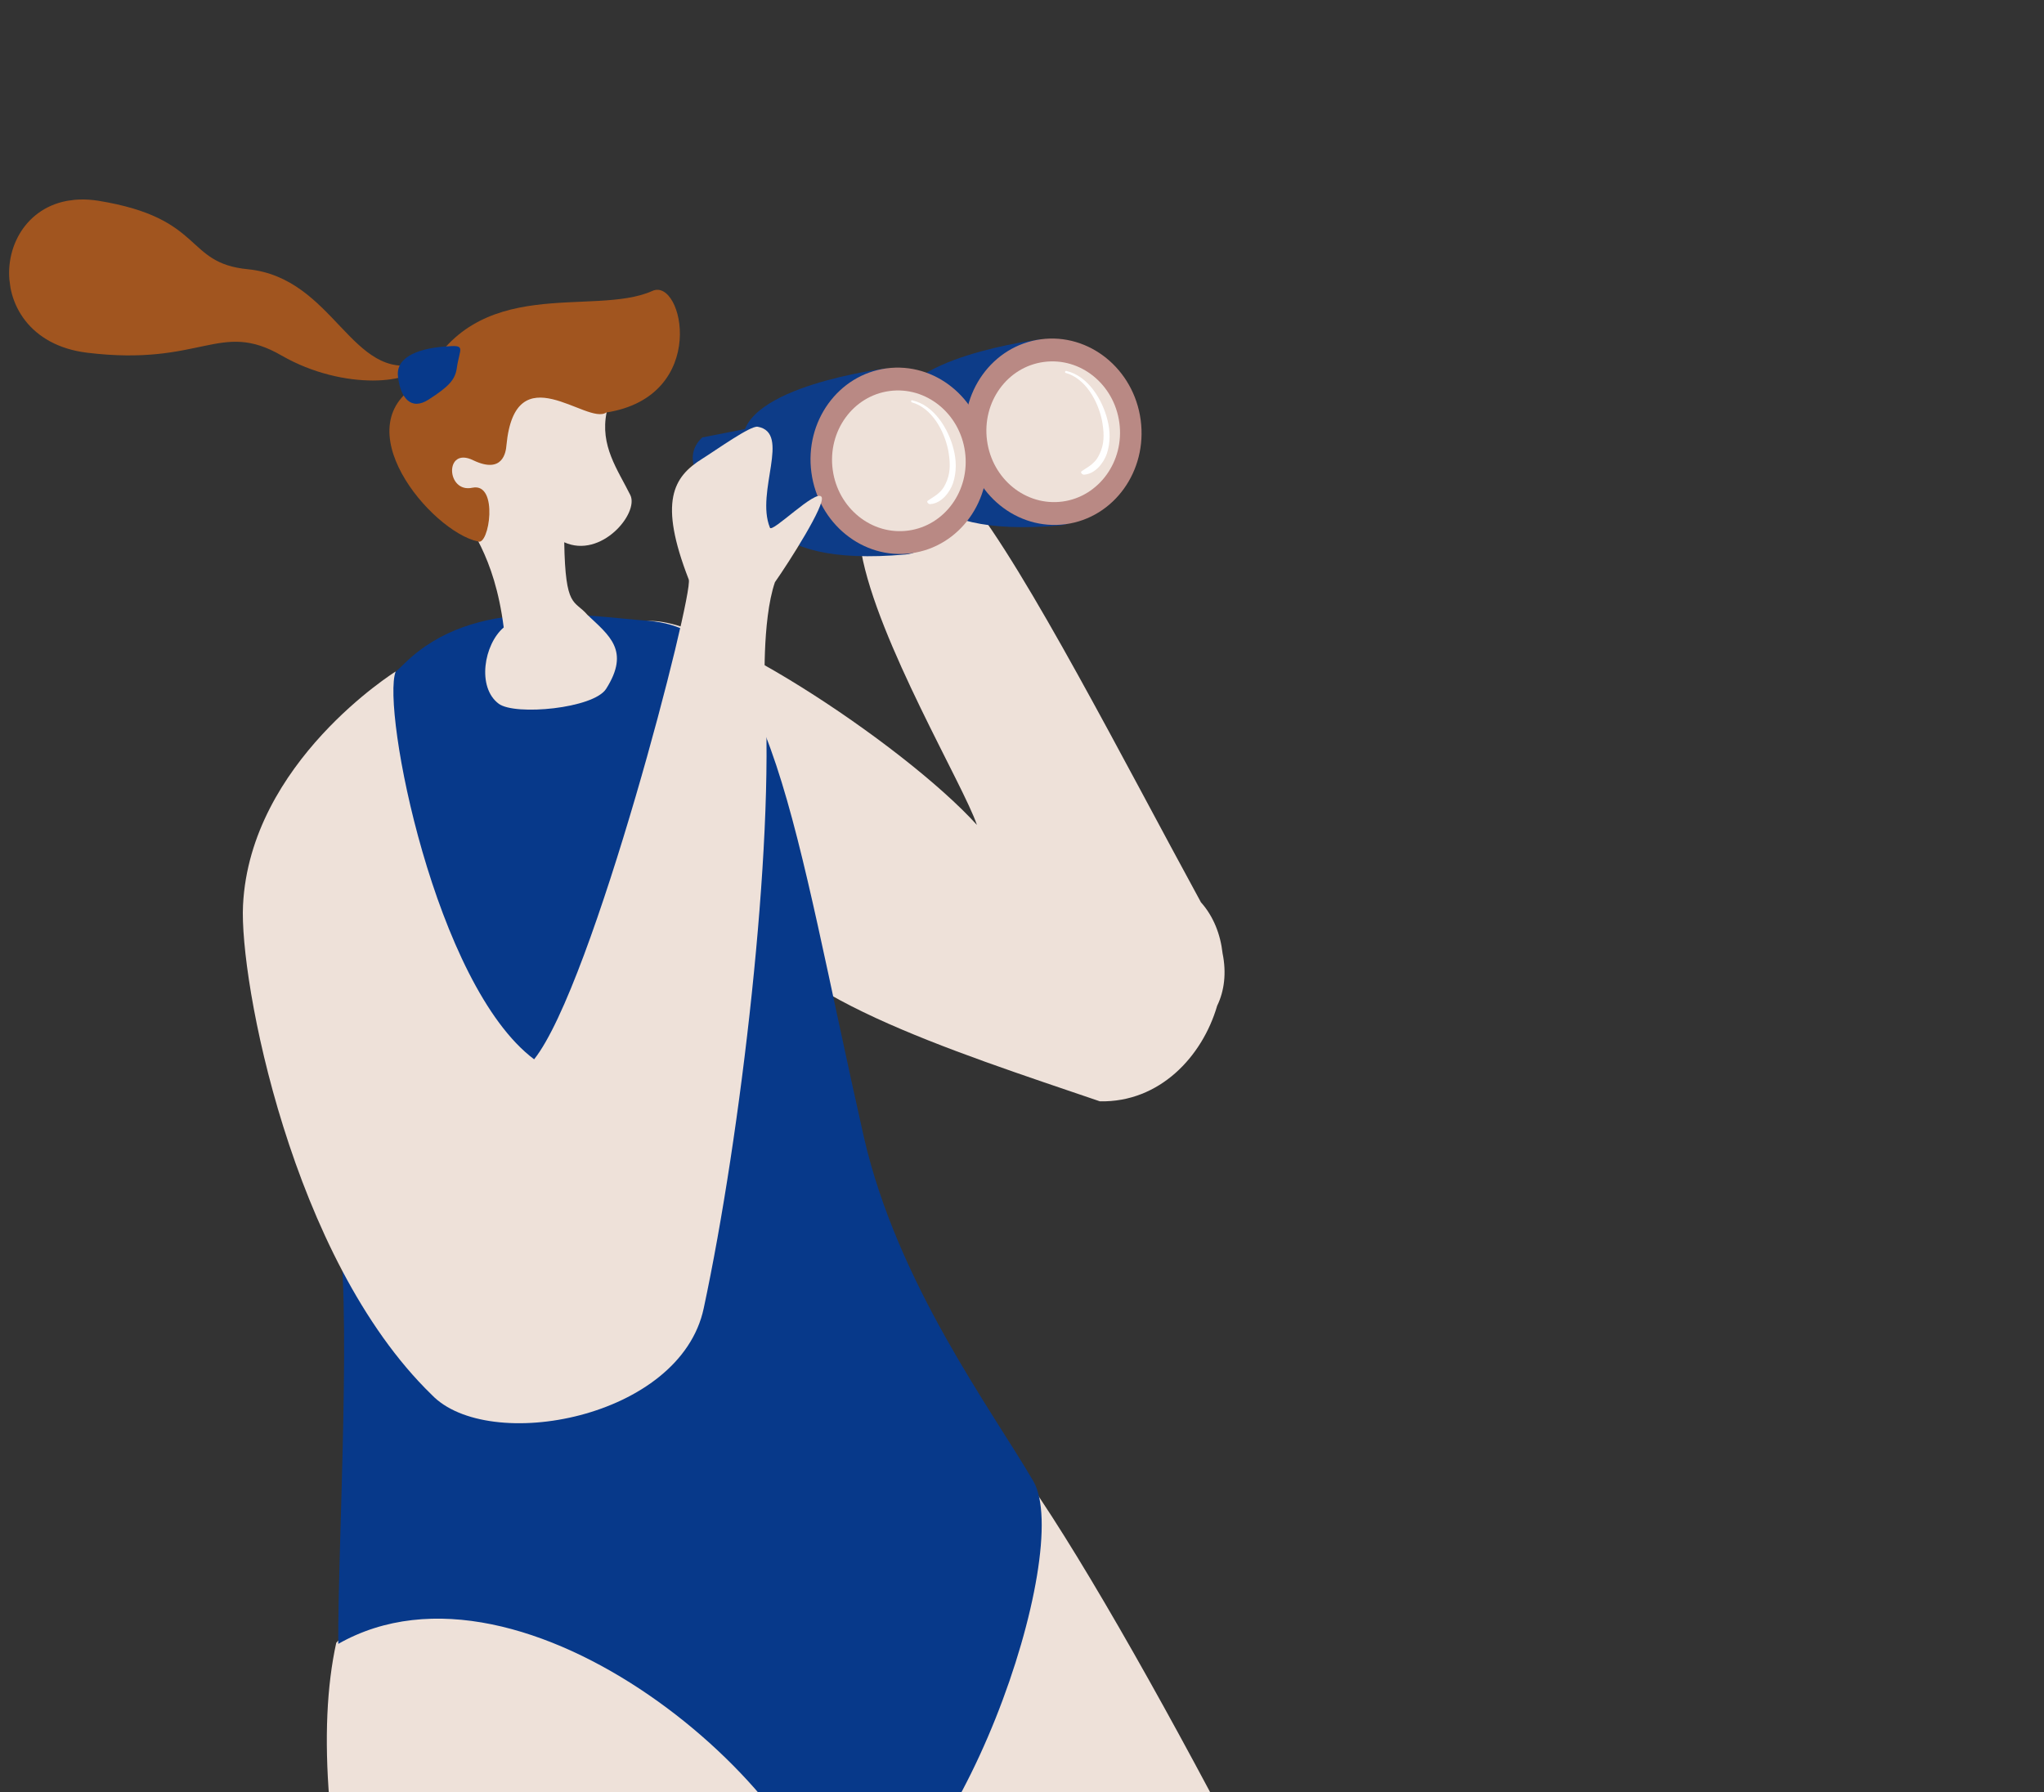 <svg width="447" height="392" viewBox="0 0 447 392" fill="none" xmlns="http://www.w3.org/2000/svg">
<rect x="0" y="0" width="447" height="392" fill="#333333" stroke="none"/>
<g clip-path="url(#clip0)">
<path fill-rule="evenodd" clip-rule="evenodd" d="M267.363 208.508C266.902 204.332 265.365 200.402 262.632 197.339C245.759 166.412 224.518 124.772 211.792 108.927C204.948 105.307 183.935 111.867 188.373 120.855C191.891 140.26 210.768 171.825 213.639 180.419C197.409 162.523 151.705 132.548 140.277 136.103C140.277 136.103 158.937 175.063 163.941 199.515C167.503 216.996 208.284 229.874 240.538 240.873C253.59 241.135 262.935 231.1 266.18 219.968C267.763 216.728 268.234 212.729 267.363 208.508Z" fill="#EEE1D9"/>
<path fill-rule="evenodd" clip-rule="evenodd" d="M440.476 772.363L369.334 757.312C369.249 757.425 369.163 757.537 369.077 757.65C352.666 675.403 328.592 515.183 315.23 497.607C298.057 453.2 246.265 353.212 222.756 320.958C163.283 333.397 85.869 345.223 73.534 359.293C65.278 396.929 81.463 466.997 128.906 578.165C129.244 647.438 136.233 719.651 146.971 793.478C146.858 793.393 146.746 793.307 146.534 793.234C147.881 803.244 138.681 802.363 142.559 824.443L225.314 813.311C230.666 812.592 230.425 804.047 223.583 801.941L180.938 788.708C191.111 717.314 195.266 646.932 192.226 577.821C190.946 528.551 181.927 420.994 181.927 420.994C181.927 420.994 222.512 504.428 256.085 535.732C269.058 593.922 301.893 679.004 337.19 767.387C337.078 767.302 336.979 767.315 336.966 767.216C338.312 777.226 329.112 776.344 332.991 798.424L442.207 783.734C447.658 783 447.318 774.47 440.476 772.363Z" fill="#EEE1D9"/>
<path fill-rule="evenodd" clip-rule="evenodd" d="M225.985 323.954C234.911 339.301 209.675 414.235 181.903 422.309C178.365 391.505 114.652 336.407 73.972 359.537C73.873 337.049 77.115 283.136 73.633 266.249C63.891 219.329 63.232 192.679 74.701 161.673C77.086 155.4 84.764 148.716 88.599 144.972C103.767 130.218 127.377 134.711 141.85 135.791C168.973 137.894 173.462 180.274 188.925 248.723C196.258 280.732 216.808 308.237 225.985 323.954Z" fill="#07398A"/>
<path fill-rule="evenodd" clip-rule="evenodd" d="M128.453 134.465C125.581 131.118 123.64 133.195 123.392 118.598C131.452 122.256 139.793 112.255 137.846 108.279C135.077 102.698 131.146 97.476 132.677 90.106C127.699 88.354 124.913 79.647 118.271 79.027C107.347 78.075 90.117 87.254 100.042 110.034C102.388 115.47 108.084 121.061 110.158 137.228C105.814 140.941 104.252 150.333 109.073 153.922C112.658 156.568 129.798 154.969 132.549 150.663C137.878 142.278 133.196 138.973 128.453 134.465Z" fill="#EEE1D9"/>
<path fill-rule="evenodd" clip-rule="evenodd" d="M132.591 90.218C128.338 93.111 112.672 77.157 110.752 97.394C110.642 98.821 109.993 103.752 103.527 100.686C97.146 97.508 97.541 107.949 103.322 106.667C109.116 105.484 106.978 119.595 104.499 118.415C94.32 116.253 74.402 92.698 92.438 83.511C103.935 59.464 129.692 69.419 142.637 63.642C149.381 60.515 155.22 86.67 132.591 90.218Z" fill="#A1551F"/>
<path fill-rule="evenodd" clip-rule="evenodd" d="M91.793 79.461C76.824 83.694 73.137 60.781 54.215 58.887C40.211 57.542 44.944 47.723 21.527 43.911C-1.877 40.198 -6.1 74.063 19.035 77.14C44.169 80.217 48.029 69.91 61.599 77.771C75.267 85.619 91.078 83.896 91.793 79.461Z" fill="#A1551F"/>
<path d="M187.262 89.323C187.262 89.323 184.429 91.52 185.332 95.232C186.334 98.932 188.915 101.612 188.915 101.612L198.532 103.345C198.532 103.345 197.334 90.692 198.098 88.874L198.764 87.069L187.262 89.323Z" fill="#3294C4"/>
<path d="M227.605 74.209C227.605 74.209 195.441 78.132 196.189 90.442C196.912 104.067 199.26 117.777 231.769 114.917C246.715 113.512 227.605 74.209 227.605 74.209Z" fill="#0D3C88"/>
<path d="M233.045 114.645C243.609 113.224 250.955 103.02 249.454 91.854C247.952 80.688 238.17 72.788 227.606 74.209C217.042 75.63 209.696 85.834 211.198 97C212.7 108.166 222.481 116.066 233.045 114.645Z" fill="#B98984"/>
<path d="M215.856 96.373C216.989 104.798 224.351 110.769 232.378 109.69C240.307 108.623 245.928 100.905 244.795 92.481C243.662 84.057 236.3 78.085 228.272 79.165C220.245 80.244 214.723 87.949 215.856 96.373Z" fill="#EEE1D9"/>
<path d="M233.178 81.128C237.964 82.2 241.089 87.43 242.184 91.823C242.815 94.261 242.851 96.778 242.067 99.204C241.343 101.32 239.442 103.694 237.037 103.816C236.74 103.856 236.164 103.328 236.534 103.077C237.359 102.461 238.31 102.03 239.109 101.217C239.921 100.502 240.396 99.53 240.771 98.572C241.595 96.443 241.387 94.15 240.995 91.983C240.124 87.761 237.436 82.775 233.033 81.551C232.835 81.578 232.867 81.069 233.178 81.128Z" fill="white"/>
<path d="M153.605 95.666C153.605 95.666 150.773 97.863 151.676 101.576C152.678 105.275 155.258 107.955 155.258 107.955L164.875 109.688C164.875 109.688 163.678 97.035 164.442 95.217L165.108 93.412L153.605 95.666Z" fill="#0D3C88"/>
<path d="M193.851 80.566C193.851 80.566 161.687 84.488 162.435 96.799C163.158 110.424 165.506 124.133 198.015 121.274C212.975 119.968 193.851 80.566 193.851 80.566Z" fill="#0D3C88"/>
<path d="M199.291 121.001C209.855 119.58 217.202 109.377 215.7 98.211C214.198 87.045 204.416 79.145 193.852 80.566C183.288 81.987 175.942 92.19 177.444 103.356C178.946 114.522 188.727 122.422 199.291 121.001Z" fill="#B98984"/>
<path d="M198.624 116.046C206.616 114.971 212.175 107.266 211.041 98.837C209.907 90.408 202.51 84.446 194.519 85.521C186.527 86.596 180.968 94.301 182.102 102.73C183.236 111.159 190.633 117.121 198.624 116.046Z" fill="#EEE1D9"/>
<path d="M199.536 87.57C204.322 88.642 207.447 93.872 208.542 98.265C209.173 100.703 209.209 103.221 208.425 105.647C207.701 107.762 205.8 110.137 203.395 110.258C203.098 110.298 202.522 109.77 202.892 109.519C203.717 108.903 204.668 108.473 205.467 107.659C206.279 106.944 206.754 105.972 207.129 105.014C207.953 102.885 207.745 100.592 207.353 98.425C206.482 94.204 203.794 89.218 199.391 87.993C199.18 87.921 199.212 87.412 199.536 87.57Z" fill="white"/>
<path fill-rule="evenodd" clip-rule="evenodd" d="M179.676 108.706C178.603 106.732 168.663 116.847 168.363 115.374C165.189 107.527 173.045 94.665 165.701 93.332C164.148 93.037 156.694 98.378 153.623 100.304C147.198 104.297 143.986 109.673 150.62 126.741C151.741 129.819 129.755 215.414 116.809 231.685C95.148 215.427 83.395 155.055 86.531 146.864C86.531 146.864 54.689 166.686 53.146 197.971C52.306 214.228 63.742 275.248 94.386 305.029C106.725 317.999 148.777 310.325 153.897 286.127C162.015 248.206 169.376 185.162 167.275 151.542C167.275 151.542 166.57 135.795 169.468 127.334C172.601 122.876 180.596 110.298 179.676 108.706Z" fill="#EEE1D9"/>
<path fill-rule="evenodd" clip-rule="evenodd" d="M97.253 75.8C102.136 75.345 100.518 76.068 99.902 80.489C99.542 83.06 98.129 84.562 93.764 87.369C89.868 89.911 87.559 86.993 87.031 82.321C86.504 77.65 92.555 76.13 97.253 75.8Z" fill="#07398A"/>
</g>
<defs>
<clipPath id="clip0">
<rect width="344.3" height="791.2" fill="white" transform="translate(0 45.898) rotate(-7.661)"/>
</clipPath>
</defs>
</svg>
